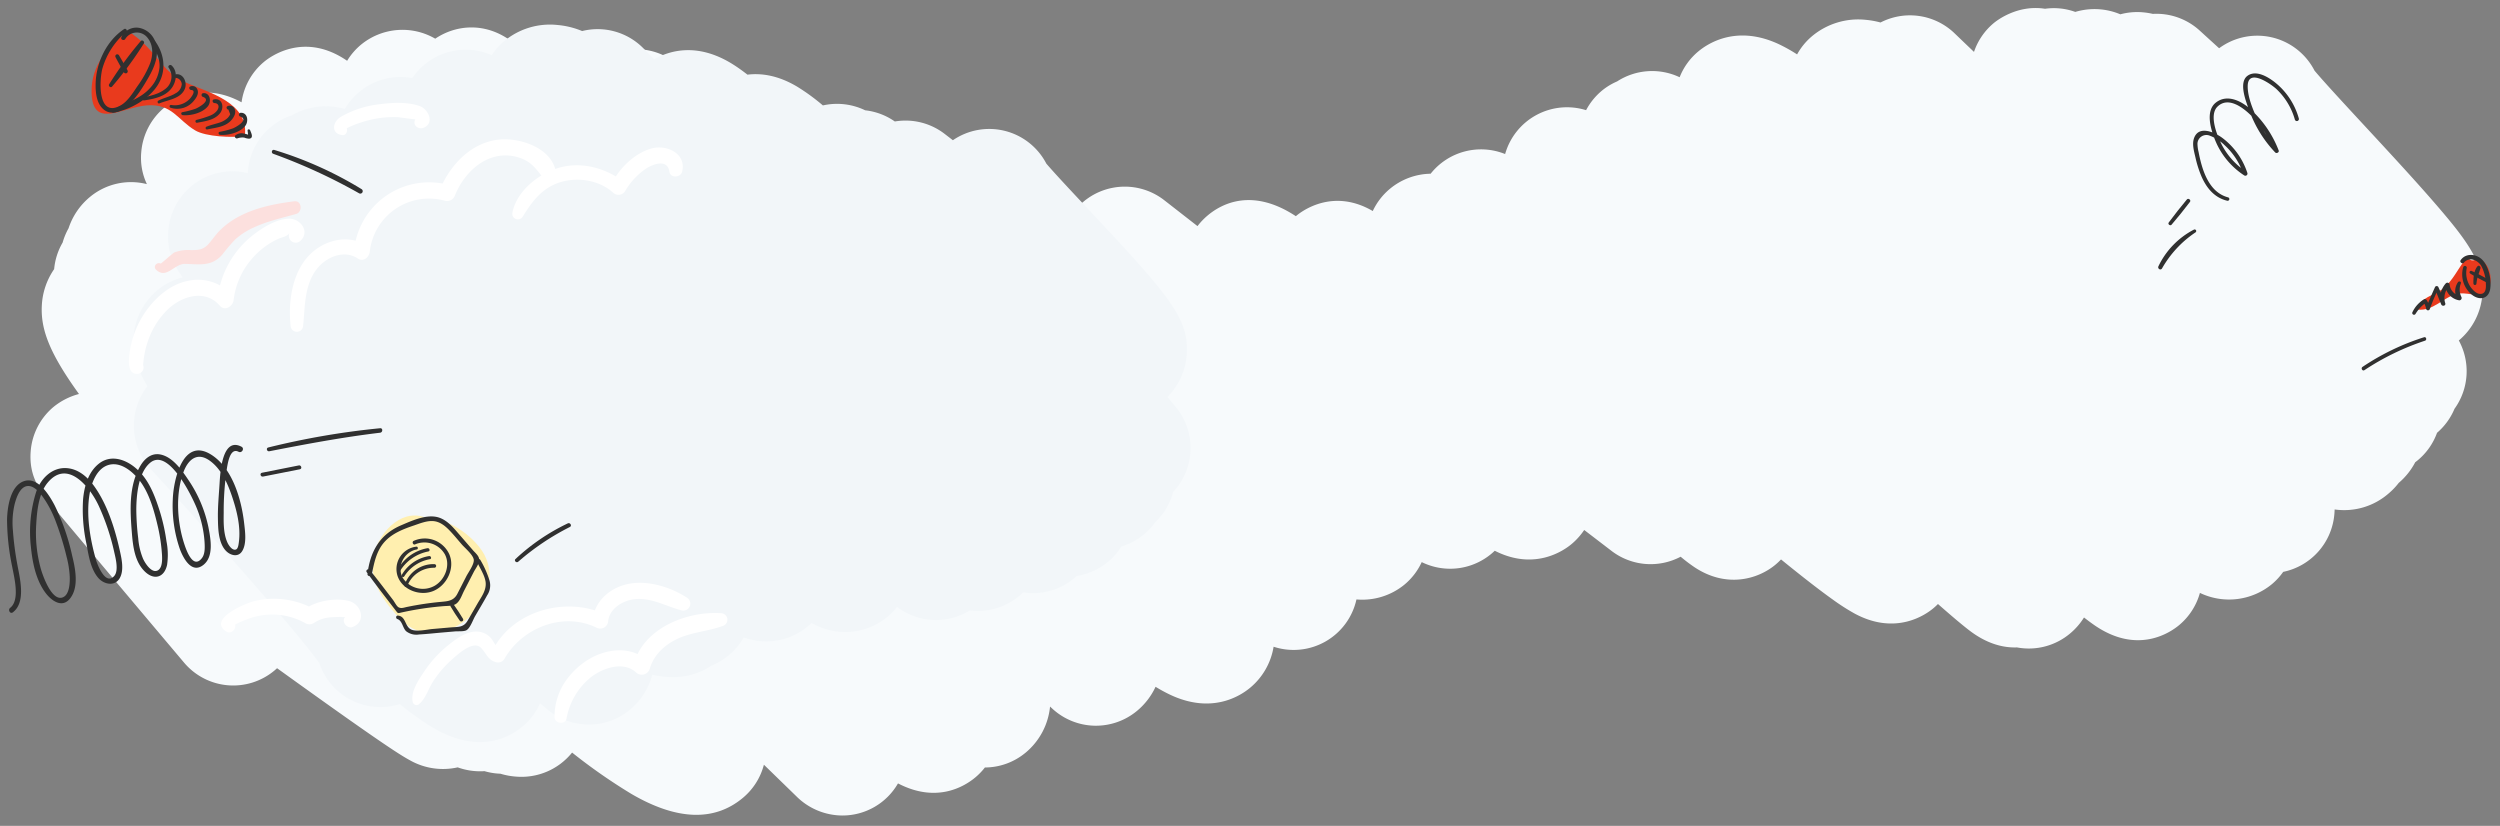 <svg xmlns="http://www.w3.org/2000/svg" viewBox="0 0 778 257"><rect x="0" y="0" width="778" height="257" fill="#808080" stroke="none"/><defs><style>.cls-1{fill:#f7fafc;}.cls-2{fill:#f2f6f9;}.cls-3{fill:#e93a1d;}.cls-4{fill:#ffefaf;}.cls-5{fill:#303030;}.cls-6{fill:#fff;}.cls-7{fill:#fce0de;}</style></defs><title>DN_Service-SEO-img-5</title><g id="back"><path class="cls-1" d="M262.101,253.786a20.374,20.374,0,0,1-14.31-6.019l-6.211-6.041c-1.297-1.263-2.573-2.505-3.852-3.749a19.997,19.997,0,0,1-6.499,10.281c-8.913,7.48-20.625,7.066-34.806-1.232a175.437,175.437,0,0,1-18.387-12.827,20.219,20.219,0,0,1-17.659,7.462,21.53,21.53,0,0,1-4.631-.881,20.104,20.104,0,0,1-4.971-.796,20.575,20.575,0,0,1-8.342-1.182,20.893,20.893,0,0,1-14.921-2.236c-.963-.521-2.06-1.177-3.451-2.064-2.04-1.301-4.788-3.147-8.4-5.643-6.019-4.159-14.563-10.217-25.398-18.005q-1.998-1.435-4.038-2.906-.365.34-.751.666A19.998,19.998,0,0,1,57.294,206.22s-10.786-12.788-21.569-25.606c-5.399-6.419-10.799-12.845-14.847-17.681-2.046-2.444-3.75-4.487-4.942-5.927-3.156-3.811-7.085-8.552-6.368-16.77a20.001,20.001,0,0,1,7.069-13.585,21.099,21.099,0,0,1,7.94-4.041c-8.972-12.451-11.938-19.9-11.565-27.431a21.761,21.761,0,0,1,3.84-11.427A20.009,20.009,0,0,1,19.492,75.48a20.688,20.688,0,0,1,1.842-4.439A21.308,21.308,0,0,1,27.908,61.36a19.993,19.993,0,0,1,17.806-4.059,19.131,19.131,0,0,1-1.749-10.013,20.133,20.133,0,0,1,7.101-13.745c2.609-2.19,11.735-8.452,24.105-1.706a19.926,19.926,0,0,1,6.951-12.553c2.041-1.713,12.604-9.511,25.906-.366a19.978,19.978,0,0,1,4.257-4.96,20.301,20.301,0,0,1,23.164-1.918c6.325-4.298,15.825-5.453,24.324,1.272.532.421,1.305,1.06,2.295,1.907,1.551,1.327,3.703,3.218,6.582,5.78q3.974,3.537,9.784,8.778a21.639,21.639,0,0,1,6.665-9.789,19.996,19.996,0,0,1,27.089,1.272c.185.187,9.584,9.707,23.922,24.01a20.009,20.009,0,0,1,31.383-6.936L302.65,68.896a20.014,20.014,0,0,1,28.488-2.487q.848.73,1.7,1.46a19.996,19.996,0,0,1,29.484-5.56l10.34,8.057a20.721,20.721,0,0,1,3.162-3.316c4.513-3.788,13.974-8.646,27.443.224.042-.036.084-.071.126-.106,1.852-1.554,11.468-8.702,23.814-1.491a19.928,19.928,0,0,1,5.271-6.862,20.35,20.35,0,0,1,12.735-4.752,20.018,20.018,0,0,1,23.182-6.124A20.01,20.01,0,0,1,493.591,34.288a20.149,20.149,0,0,1,4.838-6.002,19.571,19.571,0,0,1,4.814-2.946,20.015,20.015,0,0,1,19.461-1.301,19.913,19.913,0,0,1,5.754-7.987c3.254-2.729,12.229-8.408,25.295-2.218a49.631,49.631,0,0,1,5.503,3.097,19.993,19.993,0,0,1,4.671-5.687,22.425,22.425,0,0,1,16.59-5.083,26.542,26.542,0,0,1,4.7.841,20.006,20.006,0,0,1,23.059,3.377c.075.072,2.266,2.183,6.032,5.774A20,20,0,0,1,620.4,7.229c.968-.812,7.389-5.852,16.014-4.5a19.603,19.603,0,0,1,9.414.98,20.779,20.779,0,0,1,14.023.746,20.067,20.067,0,0,1,7.163-.61,21.874,21.874,0,0,1,2.945.479,19.982,19.982,0,0,1,14.613,5.213q2.965,2.713,6.017,5.479a20.017,20.017,0,0,1,29.691,6.968c2.82,3.384,10.12,11.266,15.625,17.209,7.156,7.725,15.266,16.48,21.551,23.73,10.687,12.325,15.656,19.157,15.067,28.523a20.638,20.638,0,0,1-7.28,14.461c-.02.016-.039.032-.059.049a19.999,19.999,0,0,1-1.343,21.264,20.042,20.042,0,0,1-5.436,7.467,19.907,19.907,0,0,1-5.949,8.503c-.2.169-.48.394-.836.655a21.49,21.49,0,0,1-5.134,6.432,21.777,21.777,0,0,1-3.235,3.363,21.018,21.018,0,0,1-16.711,4.902c-.015.445-.041.9-.078,1.369A20.044,20.044,0,0,1,710.53,177.966a19.966,19.966,0,0,1-3.506,3.818,20.977,20.977,0,0,1-22.411,2.727,19.997,19.997,0,0,1-6.421,9.988c-2.817,2.365-13.059,9.349-26.501-.004-.93-.647-1.963-1.412-3.149-2.334a20.894,20.894,0,0,1-4.326,4.977,19.957,19.957,0,0,1-16.538,4.338c-4.205.148-9.254-1.059-14.718-5.214-1.412-1.074-3.234-2.566-5.569-4.562q-1.891-1.617-4.299-3.732-.677.689-1.419,1.312c-2.53,2.123-11.776,8.521-24.485,1.677a64.961,64.961,0,0,1-6.679-4.269c-4.002-2.841-9.271-6.921-16.106-12.475-.05-.04-.099-.08-.148-.12a20.079,20.079,0,0,1-1.7,1.607c-5.432,4.556-15.327,7.475-25.363.729a51.96,51.96,0,0,1-4.174-3.18,20.001,20.001,0,0,1-21.51-1.808q-4.22-3.233-8.504-6.51a20.875,20.875,0,0,1-3.916,4.368c-2.397,2.012-11.149,8.136-23.14,2.476q-.387-.183-.779-.382a20.01,20.01,0,0,1-22.729,3.533,19.99,19.99,0,0,1-5.311,6.955,20.734,20.734,0,0,1-15.002,4.665,20.005,20.005,0,0,1-25.782,14.715,20.97,20.97,0,0,1-7.248,12.724c-3.203,2.688-12.044,8.284-24.906,2.235a47.944,47.944,0,0,1-4.579-2.492,21.419,21.419,0,0,1-5.702,7.436,19.999,19.999,0,0,1-26.405-.611c-.244-.225-.485-.447-.73-.673a21.35,21.35,0,0,1-7.53,14.285,19.926,19.926,0,0,1-12.745,4.678,19.968,19.968,0,0,1-2.943,3.058c-3.384,2.84-12.041,8.177-24.101,1.893a19.944,19.944,0,0,1-17.352,9.991Z"/><path class="cls-2" d="M149.338,230.936c-4.394,0-9.646-1.349-15.713-5.155a106.153,106.153,0,0,1-9.229-6.668,20.022,20.022,0,0,1-25.021-12.77c-6.222-8.784-31.145-37.151-52.441-60.345a20.002,20.002,0,0,1-1.046-25.819c-3.42-5.8-4.626-10.244-4.312-15.246a20.752,20.752,0,0,1,7.311-14.546,19.942,19.942,0,0,1,7.968-4.073c-3.366-4.659-4.845-8.644-4.494-14.209A20.034,20.034,0,0,1,77.116,53.881,20.02,20.02,0,0,1,90.842,35.878a21.376,21.376,0,0,1,16.452-1.969,20.912,20.912,0,0,1,4.483-5.265,19.975,19.975,0,0,1,16.531-4.339,20.003,20.003,0,0,1,24.699-7.117,19.983,19.983,0,0,1,3.889-4.383,22.238,22.238,0,0,1,16.59-5.029,25.712,25.712,0,0,1,7.675,1.886,19.987,19.987,0,0,1,18.962,5.272l3.494,3.495c4.727-2.691,13.532-5.389,24.694,1.739,1.346.859,2.764,1.869,4.3,3.066,4.265-.521,9.512.186,15.456,3.727A63.763,63.763,0,0,1,256.085,32.81a20.079,20.079,0,0,1,13.149,1.513,19.946,19.946,0,0,1,9.234,3.483,19.962,19.962,0,0,1,15.52,3.87l2.552,1.963a20.02,20.02,0,0,1,29.08,7.278c2.457,2.887,8.205,9.019,12.563,13.669,25.756,27.481,31.811,34.395,31.14,45.581a20.667,20.667,0,0,1-6.029,13.375l2.525,3.011a20,20,0,0,1-.742,26.548,19.894,19.894,0,0,1-5.542,9.393,19.974,19.974,0,0,1-3.447,3.737,20.389,20.389,0,0,1-7.128,3.853,20.176,20.176,0,0,1-4.106,4.721,20.47,20.47,0,0,1-9.793,4.454q-.36.333-.738.649a19.99,19.99,0,0,1-15.931,4.443q-.576.57-1.201,1.094a19.988,19.988,0,0,1-14.78,4.586q-.303-.029-.605-.067a20.007,20.007,0,0,1-22.65-1.096,19.968,19.968,0,0,1-2.962,3.08,20.646,20.646,0,0,1-21.279,3.075,24.794,24.794,0,0,1-2.382-1.142q-.574.561-1.196,1.082a20.258,20.258,0,0,1-19.888,3.399,20.004,20.004,0,0,1-4.532,5.439,21.745,21.745,0,0,1-5.663,3.44c-5.894,3.845-12.327,4.1-18.281,2.728a21.008,21.008,0,0,1-6.86,10.835,19.999,19.999,0,0,1-25.545.136l-2.492-2.046a19.998,19.998,0,0,1-5.385,7.12A20.609,20.609,0,0,1,149.338,230.936Z"/></g><g id="Layer_2" data-name="Layer 2"><path class="cls-3" d="M770.191,80.906c4.379-1.37,6.957,7.9,2.799,10.555-1.592,1.017-5.793-.689-8.417-.002-4.363,1.142-7.402,5.481-12.285,4.872.367-3.565,5.414-4.469,7.948-6.503,3.06-2.455,4.609-6.077,6.852-8.922C768.423,79.211,768.015,81.586,770.191,80.906Z"/><path class="cls-3" d="M39.663,9.529c-5.984,5.09-11.301,10.629-11.168,19.103.186,11.83,9.63,4.672,17.298,4.15,7.78-.529,9.408,4.477,14.943,7.796,3.296,1.977,11.552,2.339,15.453,1.753C77.551,31.993,65.078,28.847,58.117,25.82,49.652,22.138,49.472,15.954,39.663,9.529Z"/><path class="cls-4" d="M132.143,160.972c-7.88-2.795-14.864,5.704-16.002,12.552-1.269,7.636,3.444,13.962,8.794,19.436,11.847,12.122,33.356-5.698,25.86-20.213C148.465,168.235,141.189,161.485,132.143,160.972Z"/><path class="cls-5" d="M38.629,9.044c-5.59,3.725-8.828,10.708-8.876,17.338-.019,2.625.332,5.914,2.517,7.697,2.285,1.865,5.145.8,7.162-.919,2.862-2.439,5.078-6.064,6.92-9.308,1.705-3.002,3.118-6.489,2.206-9.984a6.633,6.633,0,0,0-5.153-5.179,5.11,5.11,0,0,0-5.647,2.949c-.297.714.837,1.133,1.216.512a4.208,4.208,0,0,1,7.076-.196c1.703,2.234,1.574,5.232.666,7.761a32.241,32.241,0,0,1-3.919,7.064c-1.45,2.127-3.161,4.968-5.53,6.178-6.939,3.545-6.357-7.95-5.413-11.578A23.419,23.419,0,0,1,39.296,9.909c.459-.416-.144-1.214-.667-.865Z"/><path class="cls-5" d="M34.882,26.94A112.744,112.744,0,0,0,44.76,13.533c.347-.59-.49-1.275-.966-.746A112.753,112.753,0,0,0,33.962,26.23c-.36.547.497,1.23.92.71Z"/><path class="cls-5" d="M35.951,17.791c.839,1.598,1.711,3.176,2.63,4.729a.633.633,0,0,0,1.093-.639q-1.272-2.389-2.67-4.705a.61.61,0,0,0-1.052.615Z"/><path class="cls-5" d="M35.293,35.048C40.3,34.24,46.028,31.046,48.883,26.795c2.974-4.429,2.447-9.751-.615-14.01a.589.589,0,0,0-1.017.594c1.171,2.448,2.556,4.734,2.388,7.565a10.86,10.86,0,0,1-2.993,6.503c-3.24,3.599-7.719,4.44-11.665,6.856a.409.409,0,0,0,.314.744Z"/><path class="cls-5" d="M44.869,31.247c3.064-.465,6.575-1.164,8.545-3.819,1.484-2,1.986-5.225-.013-7.059-.462-.424-1.304.136-.911.703a4.804,4.804,0,0,1-1.207,6.725c-1.897,1.476-4.374,1.987-6.666,2.535-.607.145-.336,1.005.252.915Z"/><path class="cls-5" d="M49.616,32.173c2.711-1.129,6.606-1.399,7.909-4.521.784-1.879-.349-4.741-2.677-4.554-.599.048-.841,1.024-.153,1.134a2.082,2.082,0,0,1,1.868,1.97A3.496,3.496,0,0,1,54.616,29.05c-1.642,1.03-3.637,1.379-5.354,2.283-.451.237-.133,1.044.354.841Z"/><path class="cls-5" d="M53.085,33.531a6.629,6.629,0,0,0,7.343-2.296c.759-.912,1.532-2.2.985-3.405a1.632,1.632,0,0,0-2.234-.894c-.564.238-.218,1.038.288,1.065,1.878.098-.185,2.535-.422,2.779a6.546,6.546,0,0,1-1.608,1.215,6.261,6.261,0,0,1-4.114.672.449.449,0,0,0-.238.865Z"/><path class="cls-5" d="M56.871,35.842c2.528.224,6.214-.702,7.853-2.804,1.077-1.382.743-4.153-1.427-4.058a.592.592,0,0,0-.157,1.157c2.822,1.022-1.348,3.328-2.269,3.694a26.251,26.251,0,0,1-4.126,1.079c-.555.122-.377.888.126.932Z"/><path class="cls-5" d="M61.403,38.193c2.514-.486,5.516-.845,7.157-3.07,1.286-1.743.62-4.684-1.979-4.186-.668.128-.466,1.098.153,1.134,1.442.082,1.559,1.281.864,2.282a4.987,4.987,0,0,1-2.031,1.552,32.033,32.033,0,0,1-4.41,1.402.46.46,0,0,0,.245.887Z"/><path class="cls-5" d="M64.531,40.276c2.748-.589,5.765-.749,7.666-3.114.714-.888,1.365-2.165.799-3.294a1.614,1.614,0,0,0-2.2-.815c-.564.238-.218,1.038.288,1.065l.558,1.468-.261.43a3.828,3.828,0,0,1-1.108,1.159,6.797,6.797,0,0,1-2.102,1.024c-1.296.415-2.61.707-3.879,1.213a.449.449,0,0,0,.238.865Z"/><path class="cls-5" d="M68.488,41.96c2.528.224,6.214-.702,7.853-2.804,1.077-1.382.743-4.153-1.427-4.058a.592.592,0,0,0-.157,1.157c2.822,1.022-1.348,3.328-2.269,3.694a26.251,26.251,0,0,1-4.126,1.079c-.555.122-.377.888.126.932Z"/><path class="cls-5" d="M77.052,40.634c.077.599.123,1.192.232,1.788l.06-.458a8.651,8.651,0,0,0-1.93-.493,3.118,3.118,0,0,0-2.144.647c-.465.402.042,1.068.559.96a4.711,4.711,0,0,1,2.183-.258,4.411,4.411,0,0,0,1.533.339c1.508-.177.602-1.813.296-2.632-.144-.387-.851-.376-.788.107Z"/><path class="cls-5" d="M766.556,83.148a8.124,8.124,0,0,0,2.694,8.568c2.323,1.851,5.168,1.377,5.692-1.75.485-2.893-.437-7.246-2.629-9.291-1.871-1.746-5.035-1.927-6.558.294-.409.596.532,1.331,1.008.777,1.634-1.901,4.261-.865,5.402.993a12.572,12.572,0,0,1,1.442,5.715c.046,1.189.021,3.26-2.049,2.987-1.091-.144-2.233-1.431-2.819-2.283a7.691,7.691,0,0,1-1.099-5.711.563.563,0,0,0-1.085-.299Z"/><path class="cls-5" d="M764.937,87.802a4.886,4.886,0,0,0-.193,5.309l.805-1.047a3.999,3.999,0,0,1-3.235-3.58.703.703,0,0,0-1.17-.309,6.82,6.82,0,0,0-1.446,6.532l1.264-.348c-.702-1.69-1.398-3.378-2.155-5.045a.592.592,0,0,0-1.018,0c-.964,2.163-1.926,4.313-2.77,6.528h1.146a8.494,8.494,0,0,0-.991-2.473.611.611,0,0,0-.827-.217,9.244,9.244,0,0,0-3.59,3.99.551.551,0,0,0,.951.556,11.698,11.698,0,0,1,3.249-3.501L754.13,93.98a5.215,5.215,0,0,1,.889,2.178.6.6,0,0,0,1.146,0,62.592,62.592,0,0,1,2.642-6.248l-1.077-.141c.619,1.662,1.295,3.298,1.969,4.939.31.756,1.504.486,1.264-.348a5.142,5.142,0,0,1,1.172-5.194l-1.195-.495a5.234,5.234,0,0,0,4.231,4.768.722.722,0,0,0,.805-1.047,5.15,5.15,0,0,1-.143-4.213c.173-.566-.585-.798-.894-.377Z"/><path class="cls-5" d="M770.675,88.238a14.017,14.017,0,0,1,.494-2.546,19.127,19.127,0,0,0,.764-2.266c.078-.494-.532-1.02-.94-.547-1.155,1.336-1.311,3.67-1.267,5.358a.475.475,0,0,0,.949,0Z"/><path class="cls-5" d="M768.74,85.129c1.552.979,3.211,1.811,4.843,2.648.618.317,1.163-.602.547-.936-1.614-.876-3.24-1.776-4.926-2.506a.46.46,0,0,0-.464.794Z"/><path class="cls-5" d="M4.001,190.558c4.159-3.137,2.168-10.633,1.389-14.893a94.041,94.041,0,0,1-1.378-10.682,25.119,25.119,0,0,1,.536-8.05c.501-1.92,1.638-5.586,4.154-5.684,2.258-.088,4.208,2.739,5.298,4.36a33.443,33.443,0,0,1,3.372,6.742,91.249,91.249,0,0,1,3.364,10.957,30.251,30.251,0,0,1,.972,6.279c.051,1.795-.081,5.267-1.977,6.22-3.519,1.768-6.425-6.705-7.017-8.762a41.784,41.784,0,0,1-1.438-13.953c.243-4.175.764-9.489,3.519-12.84,6.256-7.609,13.33,1.513,15.953,7.206a71.997,71.997,0,0,1,4.758,14.156c.427,1.906,1.54,5.966.017,7.658-2.738,3.04-5.268-3.646-5.754-5.386-1.77-6.343-2.994-13.69-1.879-20.233.587-3.445,2.29-8.047,6.095-9.011,4.016-1.017,8.007,2.713,10.065,5.736,2.573,3.779,3.946,8.703,4.985,13.114a53.627,53.627,0,0,1,1.284,7.945c.129,1.594.504,4.995-1.118,6.013-1.875,1.176-3.967-2.008-4.669-3.542a20.914,20.914,0,0,1-1.516-6.372,78.898,78.898,0,0,1-.598-8.891c.015-4.433.612-11.534,4.305-14.626,5.498-4.605,12.439,9.415,13.976,12.871a34.035,34.035,0,0,1,2.958,11.768c.086,1.559.198,3.681-.8,4.995-2.678,3.528-4.723-2.049-5.375-3.964-2.359-6.928-2.958-15.771-.4-22.736,1.432-3.898,4.247-6.412,8.191-3.588,3.526,2.525,5.486,6.88,6.845,10.859,1.534,4.49,2.857,9.689,2.217,14.481-.081.606-.205,2.045-.911,2.303-1.141.417-2.27-1.325-2.64-2.138-1.272-2.8-1.211-6.257-1.168-9.267a89.233,89.233,0,0,1,1.038-14.098c.295-1.657,1.017-6.256,3.575-4.916,1.038.544,1.96-1.028.92-1.573-6.034-3.161-6.614,8.098-6.824,11.527-.222,3.613-.577,7.215-.511,10.84.057,3.139.13,7.352,2.334,9.859,1.39,1.58,3.896,2.352,5.202.29,1.483-2.341.921-6.149.627-8.725-.849-7.428-3.661-17.306-10.424-21.422-8.687-5.286-11.578,8.053-11.781,13.995a41.324,41.324,0,0,0,2.175,15.418c1.08,2.941,3.736,7.987,7.435,4.934,3.177-2.623,2.19-7.962,1.516-11.467a40.856,40.856,0,0,0-6.292-14.932c-2.034-3.038-4.935-7.257-8.851-7.924-2.663-.454-4.721,1.301-6.015,3.456-3.731,6.214-3.263,14.062-2.704,20.971.34,4.199.908,9.15,4.192,12.173,2.934,2.7,5.979,1.547,6.775-2.26a21.622,21.622,0,0,0-.198-7.302,58.675,58.675,0,0,0-2.392-10.317c-1.6-4.859-3.55-9.64-7.688-12.876-3.205-2.506-7.466-3.698-10.927-.981-3.33,2.614-4.566,7.035-4.942,11.071a50.471,50.471,0,0,0,1.041,13.864c.662,3.537,1.257,7.805,3.678,10.632,1.701,1.987,5.044,2.756,6.621.185,1.522-2.48.633-6.261.043-8.887-1.503-6.7-3.863-14.165-7.876-19.766-2.041-2.849-4.862-5.383-8.505-5.682-4.651-.382-8.19,3.25-9.601,7.375a41.374,41.374,0,0,0-1.647,17.058c.476,4.901,1.551,10.368,4.572,14.393,1.829,2.436,5.127,4.834,7.59,1.775,2.893-3.594,1.655-9.41.666-13.449A68.165,68.165,0,0,0,16.961,157.17c-1.619-3.049-5.12-8.862-9.432-7.458-4.362,1.42-5.254,8.254-5.335,12.047A73.252,73.252,0,0,0,3.8,176.399c.579,3.164,2.5,10.334-.624,12.747-.817.631-.02,2.049.825,1.412Z"/><path class="cls-5" d="M114.103,178.034c3.028,4.215,6.242,8.305,9.401,12.423a.705.705,0,0,0,.755.307,95.21,95.21,0,0,1,13.971-2.141c1.244-.097,2.758.021,3.81-.789,1.178-.906,1.73-2.719,2.381-3.984q1.508-2.926,3.014-5.853c.571-1.113,1.862-2.694,1.681-4.019-.148-1.088-1.269-1.976-1.931-2.739q-2.173-2.508-4.346-5.015c-1.974-2.273-4.09-4.87-7.231-5.404-3.502-.595-7.646,1.309-10.799,2.66-6.621,2.839-9.615,8.15-10.452,15.147-.091.757,1.185.928,1.335.181.72-3.592,1.411-7.295,3.932-10.126,2.392-2.687,5.851-4.029,9.177-5.151,1.841-.621,3.893-1.48,5.877-1.375,2.283.12,3.995,1.617,5.484,3.201,1.221,1.299,2.353,2.689,3.519,4.037,1.04,1.202,3.609,3.308,3.756,4.831.137,1.419-1.679,3.862-2.328,5.132-.928,1.815-1.848,3.633-2.784,5.444-1.196,2.314-3.149,2.31-5.477,2.533q-2.394.229-4.774.584c-1.829.27-3.649.597-5.46.968-.896.183-1.686.55-2.547.122-.642-.32-1.301-1.708-1.773-2.324-2.402-3.134-4.779-6.297-7.271-9.36-.416-.511-1.309.169-.92.71Z"/><path class="cls-5" d="M129.59,170.114a7.017,7.017,0,0,0-5.852,9.182c1.51,4.34,6.997,6.315,11.103,4.625,4.257-1.753,6.858-7.144,4.961-11.471a8.371,8.371,0,0,0-11.096-4.112c-.586.299-.171,1.338.456,1.082a7.329,7.329,0,0,1,9.293,3.111c1.792,3.374.051,7.823-3.108,9.711a7.444,7.444,0,0,1-9.912-2.277c-2.158-3.535.323-8.302,4.274-8.97.494-.084.384-.923-.119-.88Z"/><path class="cls-5" d="M123.657,192.645c1.565.514,1.634,2.749,2.723,3.784a5.151,5.151,0,0,0,4.034,1.02c2.476-.137,4.952-.419,7.423-.631,1.258-.108,2.516-.213,3.773-.325.953-.085,2.623.084,3.478-.329,1.199-.579,2.092-3.248,2.748-4.383,1.254-2.172,2.571-4.32,3.768-6.524a5.511,5.511,0,0,0,.685-4.75,29.864,29.864,0,0,0-2.792-6.225c-.395-.678-1.362-.084-1.037.606.872,1.854,2.463,4.272,2.673,6.337.258,2.527-1.362,4.561-2.553,6.626q-1.53,2.651-3.059,5.302c-1.27,2.199-3.013,1.898-5.324,2.099q-2.83.246-5.66.496c-1.729.151-5.219,1.015-6.812.033-1.787-1.102-1.462-4.034-3.923-4.207-.637-.045-.705.887-.145,1.07Z"/><path class="cls-5" d="M140.221,188.741c.91,1.495,1.833,2.988,2.855,4.41.43.598,1.393.072,1.007-.589-.884-1.511-1.874-2.962-2.87-4.401-.415-.6-1.381-.061-.992.58Z"/><path class="cls-5" d="M124.498,177.682a13.333,13.333,0,0,1,8.805-6.07c.667-.141.376-1.122-.279-1.011a13.148,13.148,0,0,0-9.254,6.655.422.422,0,0,0,.729.426Z"/><path class="cls-5" d="M125.802,179.372a11.911,11.911,0,0,1,7.986-5.348c.644-.125.361-1.069-.268-.972a12.021,12.021,0,0,0-8.497,5.865.452.452,0,0,0,.779.455Z"/><path class="cls-5" d="M126.764,182.315a8.887,8.887,0,0,1,8.426-5.628.566.566,0,0,0,0-1.131,9.459,9.459,0,0,0-9.285,6.522c-.182.554.654.76.859.237Z"/><path class="cls-5" d="M693.383,61.421c-6.082-1.601-8.122-8.63-9.18-14.102a11.661,11.661,0,0,1-.352-2.626,2.78,2.78,0,0,1,3.808-2.48,13.085,13.085,0,0,1,4.639,2.974,21.012,21.012,0,0,1,5.838,9.034l.96-.738a22.359,22.359,0,0,1-7.652-8.391c-1.444-2.768-4.087-9.249-1.371-11.903,3.454-3.375,8.259.512,10.76,3.052a32.751,32.751,0,0,1,7.037,10.907l1.082-.63a36.077,36.077,0,0,1-6.231-8.968c-1.48-3.047-3.367-7.48-3.228-10.972.217-5.437,7.399-.311,9.007,1.21a20.911,20.911,0,0,1,5.666,9.44.642.642,0,0,0,1.237-.341,21.843,21.843,0,0,0-7.441-11.257c-2.107-1.661-5.836-3.964-8.509-2.063-3.006,2.138-.325,8.479.622,11.073a37.322,37.322,0,0,0,7.96,12.794c.42.446,1.327-.015,1.082-.63A33.463,33.463,0,0,0,699.973,33.656c-2.808-2.394-6.993-4.363-10.35-1.77-3.419,2.64-1.6,8.464-.26,11.769A23.735,23.735,0,0,0,698.436,54.61a.66.66,0,0,0,.96-.738,22.299,22.299,0,0,0-7.744-10.908c-2.424-1.815-7.52-4.131-8.912.166-.591,1.823.062,4.023.472,5.815a33.91,33.91,0,0,0,1.851,5.875c1.563,3.63,4.048,6.712,8.033,7.646a.542.542,0,0,0,.288-1.045Z"/><path class="cls-5" d="M682.717,71.471a25.017,25.017,0,0,0-11.016,11.401c-.347.747.691,1.391,1.123.656A33.155,33.155,0,0,1,683.22,72.331a.498.498,0,0,0-.503-.86Z"/><path class="cls-5" d="M680.563,62.066q-2.931,3.507-5.66,7.183c-.378.51.469,1.165.883.682q2.976-3.471,5.742-7.119c.42-.552-.519-1.281-.966-.746Z"/><path class="cls-5" d="M735.819,115.184a78.826,78.826,0,0,1,18.837-9.158c.675-.225.392-1.29-.296-1.073a74.661,74.661,0,0,0-19.133,9.22c-.624.417-.039,1.431.592,1.012Z"/><path class="cls-5" d="M85.029,47.862A175.182,175.182,0,0,1,111.754,60.156a.753.753,0,0,0,.76-1.3A116.92,116.92,0,0,0,85.359,46.664c-.78-.227-1.067.923-.33,1.198Z"/><path class="cls-5" d="M161.277,174.797a77.53,77.53,0,0,1,16.064-10.799c.748-.378.092-1.473-.654-1.118a64.156,64.156,0,0,0-16.252,11.076c-.564.527.269,1.34.841.841Z"/><path class="cls-5" d="M83.814,140.43c11.466-2.235,22.871-4.38,34.481-5.768.877-.105.896-1.491,0-1.395A242.567,242.567,0,0,0,83.49,139.255c-.767.199-.438,1.324.324,1.175Z"/><path class="cls-5" d="M81.841,148.31c3.834-.727,7.659-1.492,11.483-2.272.785-.16.45-1.348-.33-1.198-3.831.739-7.659,1.492-11.48,2.283-.778.161-.445,1.333.327,1.187Z"/><path class="cls-6" d="M130.229,219.26c2.197-1.649,3.008-4.77,4.46-7.048a33.714,33.714,0,0,1,6.261-7.245c1.85-1.617,6.393-5.772,8.757-3.339,1.683,1.733,2.09,3.791,4.721,4.467a2.285,2.285,0,0,0,2.526-1.028c5.537-9.693,18.191-14.779,28.633-9.763a2.492,2.492,0,0,0,3.688-2.116c.468-3.865,4.575-6.297,8.126-6.71,5.255-.611,9.844,2.217,14.749,3.482a2.167,2.167,0,0,0,1.661-3.941c-5.362-3.515-13.097-5.813-19.434-4.023-5.302,1.497-9.495,5.601-10.004,11.192l3.688-2.116c-12.267-5.567-28.949-.89-34.969,11.738l2.526-1.028c-1.349-.242-1.99-2.276-2.872-3.236a5.929,5.929,0,0,0-3.729-1.96c-3.591-.413-6.881,2.077-9.516,4.189a36.397,36.397,0,0,0-7.425,8.107c-1.72,2.559-4.431,6.45-3.612,9.659a1.21,1.21,0,0,0,1.767.719Z"/><path class="cls-6" d="M176.309,223.568a21.421,21.421,0,0,1,7.626-12.852c3.692-2.846,10.049-5.049,13.981-1.477a2.6,2.6,0,0,0,4.296-1.134c1.199-4.135,4.315-7.144,8.091-9.051,4.614-2.33,9.847-2.509,14.642-4.266a2.026,2.026,0,0,0-.536-3.959c-10.573-.738-24.333,4.703-27.153,15.91l4.296-1.134c-5.46-4.906-13.561-3.698-19.27.168a23.688,23.688,0,0,0-7.005,7.321,19.736,19.736,0,0,0-2.711,9.969c-.095,2.107,3.388,2.65,3.744.507Z"/><path class="cls-6" d="M72.678,193.564l-.307-.288.562,1.357c-.021-.403,4.106-1.988,4.895-2.252a21.491,21.491,0,0,1,5.688-1.101,20.946,20.946,0,0,1,11.493,2.649,2.55,2.55,0,0,0,2.603,0,10.478,10.478,0,0,1,5.644-1.833c.999-.077,2.001-.091,3.002-.111a1.654,1.654,0,0,0,1.014-.013q.106.899.038.147c-1.092,1.417.723,3.603,2.329,3.03,4.518-1.613,2.888-7.169-1.203-8.164-4.095-.996-10.041.004-13.427,2.491H97.612a25.99,25.99,0,0,0-18.493-2.408c-2.65.645-14.607,5.592-8.723,9.454,1.787,1.173,3.837-1.498,2.282-2.957Z"/><path class="cls-6" d="M41.943,113.312l-.125.191,1.358-.779-.26.002,1.237.513q.346,1.593.386.27l.073-.83c.102-.896.224-1.79.395-2.675a28.338,28.338,0,0,1,1.367-4.786,24.585,24.585,0,0,1,5.741-8.828c4.391-4.263,11.721-6.549,16.293-1.253,1.584,1.835,4.083.17,4.302-1.782a23.872,23.872,0,0,1,5.703-12.852,24.304,24.304,0,0,1,5.07-4.453A24.055,24.055,0,0,1,86.569,74.34c1.25-.57,2.988-.72,3.578-1.98a2.143,2.143,0,0,0,3.35,2.585c3.119-2.905-.084-7.044-3.698-6.893-3.84.16-7.925,2.688-10.881,4.969a29.183,29.183,0,0,0-11.248,20.334l4.302-1.782a14.162,14.162,0,0,0-13.418-4.182c-5.18,1.022-9.508,4.598-12.614,8.718a29.378,29.378,0,0,0-5.781,15.329c-.136,1.766-.122,4.912,2.442,4.912a2.015,2.015,0,0,0,1.798-3.038,1.443,1.443,0,0,0-2.455,0Z"/><path class="cls-6" d="M94.329,101.389c.635-5.981.322-12.37,4.103-17.469,2.877-3.88,8.605-6.374,12.939-3.455,1.712,1.153,3.511-.434,3.706-2.127A18.541,18.541,0,0,1,138.5,62.486a2.608,2.608,0,0,0,3.116-1.769c2.335-5.712,7.207-11.12,13.543-12.173a13.562,13.562,0,0,1,8.104,1.207c2.742,1.351,4.094,3.548,5.963,5.82,1.565,1.902,4.074-.226,3.735-2.174-1.333-7.646-11.894-10.89-18.495-9.859-8.483,1.324-14.631,8.225-17.735,15.833l3.116-1.769a23.471,23.471,0,0,0-29.696,20.737l3.706-2.127C107.971,72.8,100.601,74.8,96.083,79.577c-5.22,5.519-6.442,14.537-5.645,21.812a1.947,1.947,0,0,0,3.891,0Z"/><path class="cls-6" d="M162.645,67.457c2.969-4.763,5.934-8.886,11.559-10.7,5.487-1.769,12.247-.731,16.601,3.198a2.411,2.411,0,0,0,3.728-.48,22.01,22.01,0,0,1,6.392-6.931c2.296-1.499,6.795-3.209,7.403.911.303,2.056,3.488,1.842,3.947,0,1.423-5.703-4.852-8.587-9.62-7.227-5.113,1.459-9.958,6.119-12.221,10.851l3.248-.852c-6.009-4.269-13.483-6.13-20.652-3.734-5.911,1.976-12.298,7.213-13.554,13.627a1.743,1.743,0,0,0,3.17,1.336Z"/><path class="cls-6" d="M107.292,39.25q-.118,1.372.751.59.78-.366,1.566-.718c.89-.379,1.801-.709,2.721-1.005a35.358,35.358,0,0,1,5.424-1.319,31.977,31.977,0,0,1,5.852-.343c.644.019,5.593.772,5.651.671-1.045,1.805.967,3.326,2.619,2.619,3.46-1.48,1.421-5.78-1.28-6.738-3.768-1.337-8.533-1.089-12.422-.573a30.927,30.927,0,0,0-12.149,3.954c-2.583,1.615-3.094,5.185.51,5.658,1.473.194,2.049-2.179.757-2.795Z"/><path class="cls-7" d="M48.552,83.911c3.241,3.144,5.624-1.859,9.057-1.785,4.519.097,8.236.911,11.574-2.902a57.481,57.481,0,0,1,4.034-4.731,22.331,22.331,0,0,1,5.674-3.664c4.19-1.971,8.826-2.985,13.263-4.245,2.089-.593,1.784-4.231-.534-3.944-8.124,1.006-16.897,2.965-22.98,8.856-1.399,1.354-2.467,2.98-3.749,4.437-1.569,1.782-3.23,1.925-5.503,1.899a11.649,11.649,0,0,0-5.136.742c-.553.26-4.117,3.511-4.241,3.448-1.177-.594-2.482.897-1.458,1.89Z"/></g></svg>